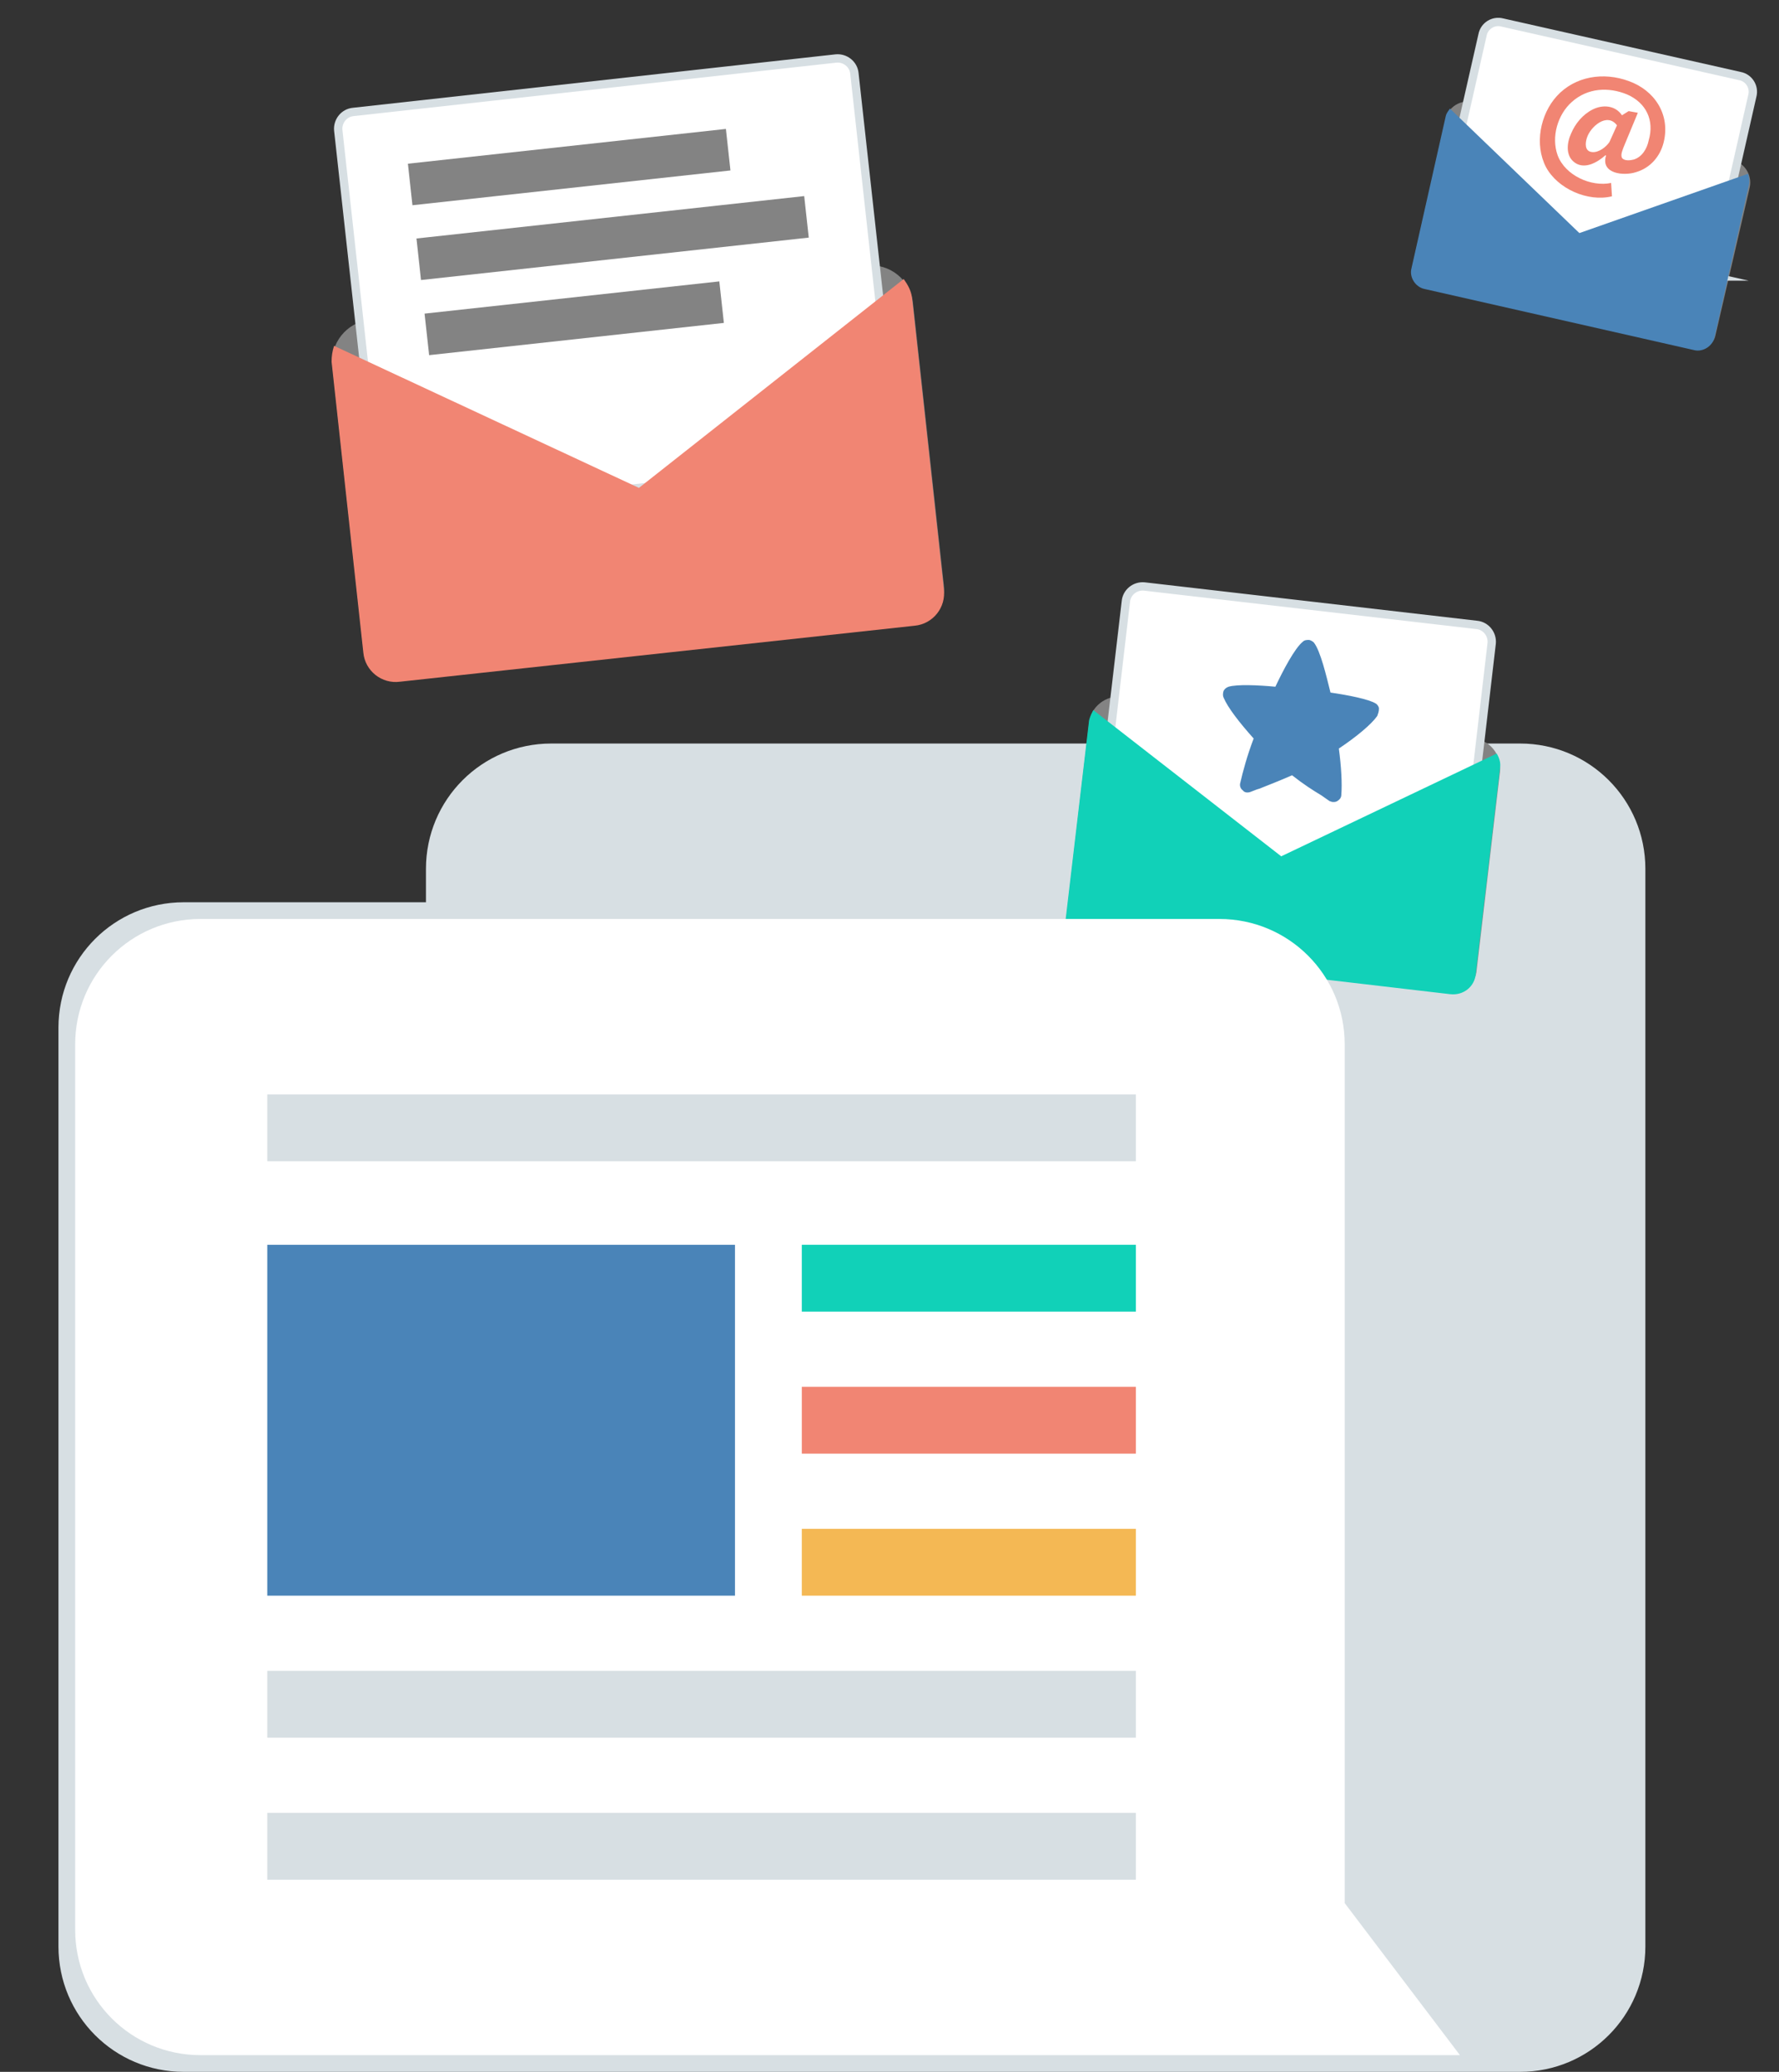 <svg xmlns="http://www.w3.org/2000/svg" viewBox="0 0 213 248"><rect x="0" y="0" width="213" height="248" fill="#333333" stroke="none"/><path fill-rule="evenodd" clip-rule="evenodd" fill="#D7DFE3" d="M182 89H66c-8.3 0-15 6.7-15 15v4H22c-8.3 0-15 6.7-15 15v110c0 8.3 6.7 15 15 15h160c8.3 0 15-6.7 15-15V104c0-8.3-6.7-15-15-15z"/><path fill-rule="evenodd" clip-rule="evenodd" fill="#838383" d="M179.6 92.3c.2-1.9-1.2-3.7-3.1-3.9l-21.1-2.5-21.1-2.5c-1.9-.2-3.7 1.2-3.9 3.1l-2.8 23.9c-.2 1.6.9 3 2.5 3.1l43.6 5.1c1.6.2 3-.9 3.1-2.5l2.8-23.8z"/><path fill-rule="evenodd" clip-rule="evenodd" fill="#FFF" stroke="#D7DFE3" stroke-miterlimit="10" d="M175.1 107l-43.8-5.1 3.5-29.9c.1-1.1 1.1-1.9 2.2-1.8l39.8 4.6c1.1.1 1.9 1.1 1.8 2.2l-3.5 30z"/><path fill-rule="evenodd" clip-rule="evenodd" fill="#11D1B8" d="M153.4 102.5L130.9 85c-.2.4-.4.8-.5 1.2l-2.9 24.6c-.2 1.6.9 3 2.5 3.1l43.6 5.1c1.6.2 3-.9 3.1-2.5l2.9-24.6c.1-.6-.1-1.2-.4-1.7l-25.8 12.3z"/><path fill="#4A84B8" d="M164.9 85.7c-.7 1-2.5 2.5-4.6 3.9.3 2.2.4 4.2.3 5.5 0 .4-.2.6-.5.8-.2.1-.3.1-.5.1s-.3-.1-.4-.1c-.3-.2-.7-.5-1-.7-1-.6-2.1-1.3-3.5-2.4-1.6.7-2.9 1.2-3.9 1.6-.4.1-.8.3-1.1.4-.3.1-.7.1-.9-.2-.3-.2-.4-.6-.3-.9.3-1.3.8-3.2 1.6-5.3-1.7-1.9-3.1-3.7-3.6-4.9-.1-.2-.1-.5 0-.8.1-.2.3-.4.6-.5 1-.3 3.5-.2 5.6 0 .9-1.9 2.3-4.6 3.3-5.4.2-.2.5-.2.7-.2.2 0 .5.2.6.3.8 1 1.5 4 2 6 2.1.3 4.6.8 5.4 1.3.2.1.4.4.4.6 0 .4-.1.6-.2.9z"/><g fill-rule="evenodd" clip-rule="evenodd"><path fill="#FFF" d="M161 227.8V125c0-8.3-6.7-15-15-15H24c-8.3 0-15 6.7-15 15v106c0 8.3 6.7 15 15 15h150.8L161 227.8z"/><path d="M32 131h104v8H32zm0 69h104v8H32zm0 17h104v8H32z" fill="#D7DFE3"/><path fill="#F4B854" d="M96 183h40v8H96z"/><path fill="#F18573" d="M96 166h40v8H96z"/><path fill="#11D1B8" d="M96 149h40v8H96z"/><path fill="#4A84B8" d="M32 149h56v42H32z"/></g><path fill-rule="evenodd" clip-rule="evenodd" fill="#838383" d="M209.5 22.4c.3-1.4-.6-2.9-2-3.2l-15.6-3.5-15.6-3.5c-1.4-.3-2.9.6-3.2 2l-4 17.7c-.3 1.1.5 2.3 1.6 2.5l32.2 7.3c1.1.3 2.3-.5 2.5-1.6l4.1-17.7z"/><path fill-rule="evenodd" clip-rule="evenodd" fill="#FFF" stroke="#D7DFE3" stroke-miterlimit="10" d="M204.9 33.1l-32.3-7.3 4.9-21.6c.2-1.1 1.3-1.8 2.4-1.5l28.4 6.4c1.1.2 1.8 1.3 1.5 2.4l-4.9 21.6z"/><path fill-rule="evenodd" clip-rule="evenodd" fill="#4A84B8" d="M189.1 27.9L173.6 13c-.2.3-.4.5-.5.9L169 32.1c-.3 1.1.5 2.3 1.6 2.5l32.2 7.3c1.1.3 2.3-.5 2.5-1.6l4.1-18.2c.1-.5 0-.9-.1-1.3l-20.2 7.1z"/><path fill="#F18573" d="M195 13.3l1.1.2-1.7 4.1c-.1.3-.4.9-.2 1.3.3.4 1 .3 1.4.2 1-.3 1.6-1.3 1.8-2.3.7-2.4-.3-4.5-2.6-5.5-2.2-.9-4.7-.8-6.6.9-1.7 1.5-2.5 4.2-1.7 6.4.9 2.4 4 3.8 6.4 3.3l.1 1.6c-2.9.7-6.5-.9-7.9-3.5-1.4-2.7-.7-6.3 1.3-8.5 2.2-2.4 5.6-2.9 8.6-1.8 3.1 1.1 5 4 4.2 7.3-.4 1.7-1.6 3.1-3.3 3.6-1.5.5-4.3.2-3.6-2h-.1c-.9.8-2.4 1.7-3.6.9-1.2-.8-1-2.4-.5-3.5.5-1.2 1.4-2.3 2.6-2.9 1.2-.6 2.7-.5 3.5.7l.8-.5zm-1.4 1.7c-1.2-1.6-3.2.2-3.6 1.5-.2.6-.3 1.6.6 1.7.8.1 1.7-.6 2.1-1.2l.9-2z"/><path fill-rule="evenodd" clip-rule="evenodd" fill="#838383" d="M109.3 36.2c-.3-2.7-2.8-4.7-5.5-4.4L74 35l-29.8 3.3c-2.7.3-4.7 2.8-4.4 5.5l3.7 33.8c.2 2.2 2.2 3.8 4.4 3.5l61.6-6.7c2.2-.2 3.8-2.2 3.5-4.4l-3.7-33.8z"/><path fill-rule="evenodd" clip-rule="evenodd" fill="#FFF" stroke="#D7DFE3" stroke-miterlimit="10" d="M107.4 55l-61.8 6.8-5.1-46.2c-.1-1.1.7-2.1 1.8-2.2L100.1 7c1.1-.1 2.1.7 2.2 1.8l5.1 46.2z"/><path d="M48.838 19.596l38.074-4.163.544 4.97-38.074 4.164zm1.026 8.952l46.424-5.076.544 4.97-46.425 5.077zm.97 8.992l35.29-3.858.545 4.97-35.29 3.86z" fill="#838383"/><path fill-rule="evenodd" clip-rule="evenodd" fill="#F18573" d="M76.5 58.4L40 41.4c-.2.6-.3 1.2-.3 1.9l3.8 34.8c.2 2.2 2.2 3.8 4.4 3.5l61.6-6.7c2.2-.2 3.8-2.2 3.5-4.4l-3.8-34.8c-.1-.9-.5-1.6-1-2.3l-31.7 25z"/></svg>